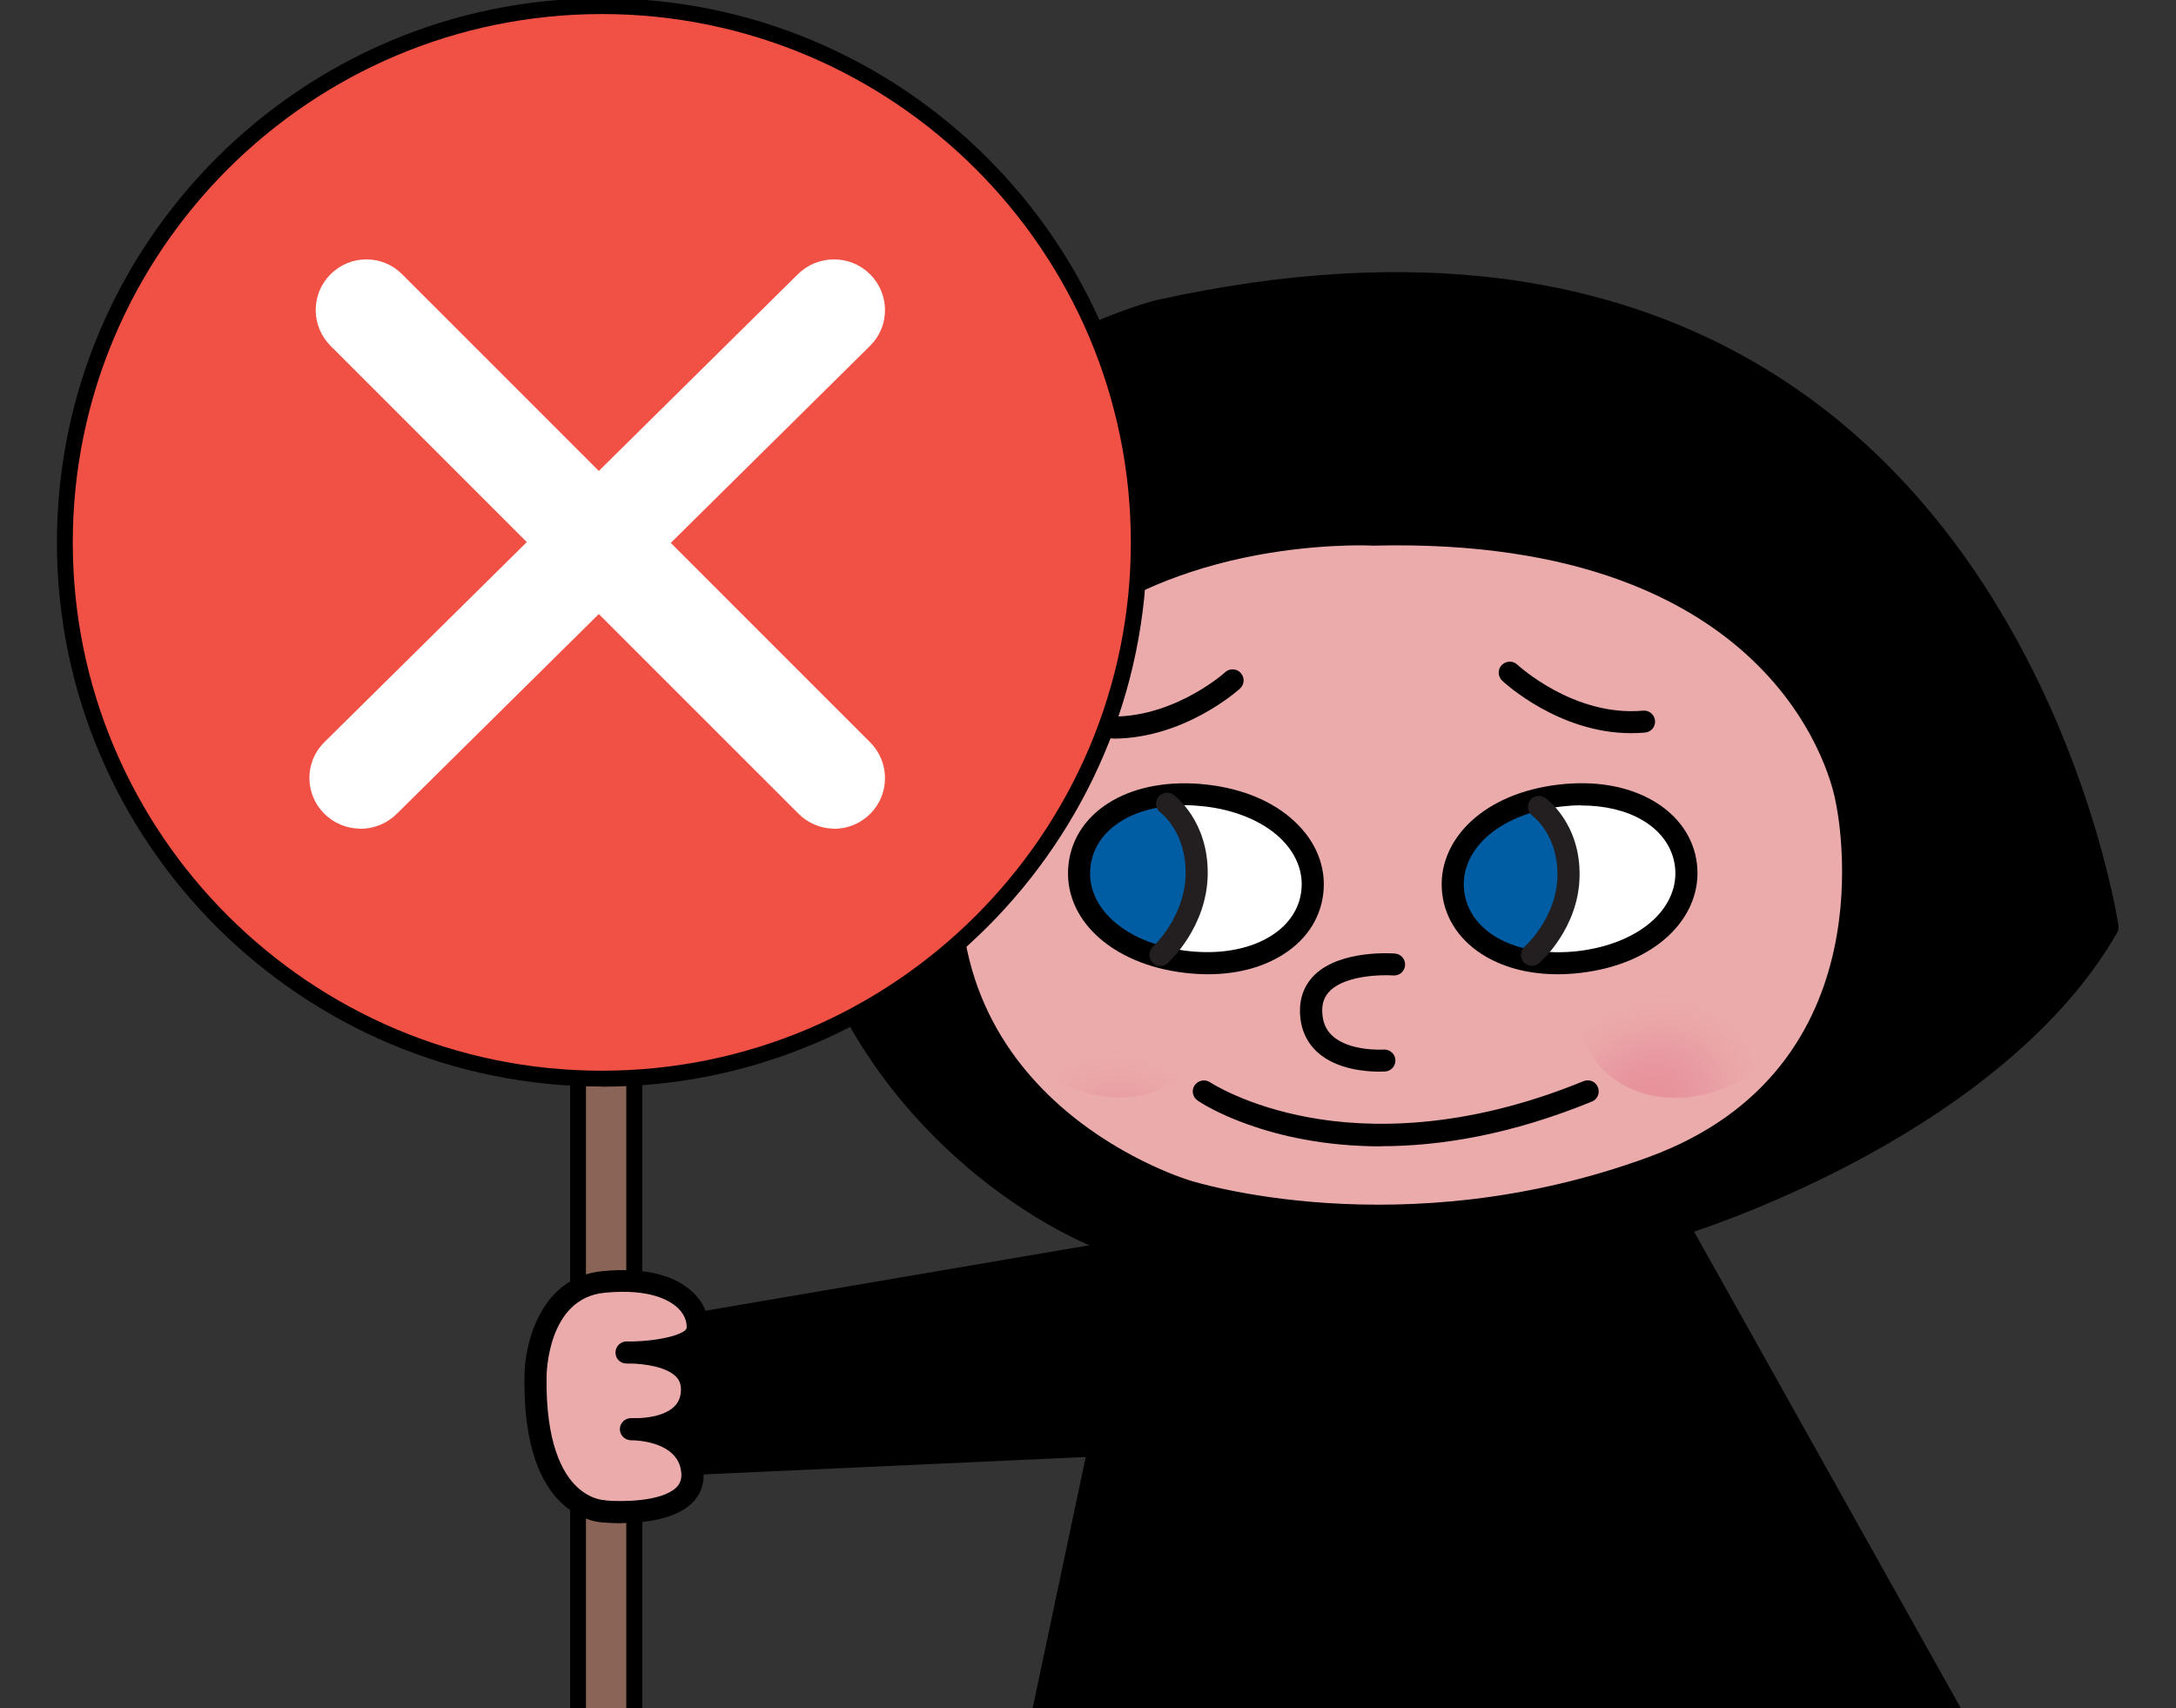 <svg width="344" height="270" viewBox="0 0 344 270" fill="none" xmlns="http://www.w3.org/2000/svg">
<rect x="0" y="0" width="344" height="270" fill="#333333" stroke="none"/>
<g clip-path="url(#clip0_4758_37440)">
<g clip-path="url(#clip1_4758_37440)">
<path d="M182.713 196.83L85.567 213.373L88.728 232.353L189.274 227.763L182.713 196.83Z" fill="black"/>
<path d="M88.728 234.099C87.89 234.099 87.147 233.477 87.004 232.641L83.843 213.66C83.675 212.704 84.322 211.819 85.28 211.652L182.426 195.085C183.36 194.942 184.222 195.516 184.437 196.448L190.998 227.381C191.094 227.883 190.998 228.409 190.663 228.816C190.328 229.222 189.873 229.461 189.37 229.485L88.824 234.075C88.824 234.075 88.776 234.075 88.752 234.075L88.728 234.099ZM87.579 214.807L90.213 230.537L187.143 226.114L181.348 198.815L87.579 214.807Z" fill="black"/>
<path d="M183.288 49.119C183.288 49.119 129.411 61.98 125.963 116.914C122.515 171.849 169.471 196.208 180.295 197.594L159.343 296.801C159.343 296.801 178.14 317.384 224.881 316.69C271.622 315.997 315.609 283.606 315.609 283.606L265.252 193.698C265.252 193.698 314.747 178.757 333.161 146.581C333.161 146.581 315.202 19.931 183.288 49.119Z" fill="black"/>
<path d="M222.582 318.46C177.301 318.46 158.84 298.833 158.073 297.973C157.69 297.566 157.547 296.993 157.666 296.443L178.259 198.957C163.677 195.395 120.934 169.602 124.263 116.795C127.711 61.239 182.33 47.542 182.881 47.422C182.881 47.422 182.881 47.422 182.905 47.422C223.516 38.434 257.59 43.191 284.121 61.55C326.6 90.93 334.813 145.768 334.909 146.318C334.957 146.7 334.909 147.083 334.694 147.418C324.972 164.414 306.726 176.534 293.125 183.73C281.799 189.706 271.957 193.292 267.815 194.678L317.118 282.745C317.549 283.51 317.333 284.466 316.639 284.992C316.184 285.327 271.67 317.742 224.905 318.436C224.114 318.436 223.324 318.436 222.558 318.436L222.582 318.46ZM161.258 296.228C164.826 299.551 184.126 315.591 224.881 314.946C266.21 314.324 305.864 288.243 313.335 283.08L263.744 194.535C263.48 194.081 263.457 193.531 263.648 193.029C263.84 192.551 264.247 192.168 264.773 192.025C265.252 191.881 313.287 177.06 331.365 146.246C330.384 140.342 321.021 91.312 282.134 64.419C256.417 46.609 223.3 42.043 183.695 50.817C182.665 51.08 131.015 64.323 127.711 117.034C124.382 169.889 168.849 194.391 180.534 195.874C181.013 195.945 181.444 196.184 181.731 196.591C182.019 196.997 182.114 197.475 182.019 197.953L161.258 296.228Z" fill="black"/>
<path d="M217.146 84.476C217.146 84.476 160.516 81.368 151.345 127.912C142.174 174.479 187.574 188.201 187.574 188.201C187.574 188.201 221.097 199.221 261.278 184.448C301.458 169.698 291.88 126.238 291.88 126.238C291.88 126.238 284.6 82.803 217.122 84.452L217.146 84.476Z" fill="#EBABAB"/>
<path d="M217.817 193.962C199.834 193.962 187.861 190.137 187.047 189.874C186.616 189.754 140.306 175.172 149.645 127.601C158.84 80.914 214.728 82.635 217.17 82.755C236.781 82.276 263.72 85.504 281.08 103.552C291.592 114.477 293.532 125.521 293.628 125.975C293.699 126.334 303.038 170.989 261.9 186.097C245.45 192.145 230.197 193.938 217.817 193.938V193.962ZM215.039 86.197C210.657 86.197 199.642 86.627 188.125 90.452C168.514 96.93 156.708 109.672 153.045 128.294C144.305 172.734 186.281 186.025 188.077 186.575C188.436 186.695 221.576 197.237 260.679 182.87C298.943 168.813 290.563 128.39 290.179 126.669C289.868 124.876 282.134 84.643 217.17 86.245C217.122 86.245 217.075 86.245 217.027 86.245C217.003 86.245 216.284 86.197 215.015 86.197H215.039Z" fill="black"/>
<mask id="mask0_4758_37440" style="mask-type:luminance" maskUnits="userSpaceOnUse" x="151" y="85" width="140" height="106">
<path d="M216.931 85.981C216.931 85.981 161.785 82.945 152.877 128.126C143.97 173.283 188.149 186.599 188.149 186.599C188.149 186.599 220.786 197.284 259.913 182.965C299.039 168.646 289.701 126.501 289.701 126.501C289.701 126.501 282.613 84.356 216.931 85.981Z" fill="white"/>
</mask>
<g mask="url(#mask0_4758_37440)">
<path opacity="0.25" d="M277.549 169.314C286.388 163.02 289.296 151.958 284.043 144.606C278.79 137.254 267.366 136.397 258.527 142.691C249.688 148.985 246.78 160.048 252.033 167.4C257.286 174.752 268.71 175.609 277.549 169.314Z" fill="url(#paint0_radial_4758_37440)"/>
<path opacity="0.25" d="M188.391 168.611C194.397 161.841 192.677 150.527 184.549 143.34C176.421 136.154 164.963 135.816 158.957 142.586C152.951 149.356 154.671 160.671 162.799 167.857C170.927 175.044 182.385 175.381 188.391 168.611Z" fill="url(#paint1_radial_4758_37440)"/>
</g>
<path d="M218.008 169.387C216.021 169.387 211.328 169.076 208.287 166.327C206.515 164.725 205.581 162.574 205.509 159.992C205.461 157.602 206.251 155.594 207.903 154.016C212.046 150.095 220.163 150.693 220.523 150.717C221.48 150.789 222.199 151.625 222.127 152.582C222.055 153.538 221.241 154.255 220.259 154.183C218.344 154.04 212.812 154.183 210.322 156.55C209.412 157.41 208.981 158.51 209.029 159.897C209.077 161.522 209.604 162.789 210.657 163.745C213.411 166.231 218.655 165.897 218.727 165.897C219.661 165.825 220.523 166.542 220.594 167.498C220.666 168.455 219.948 169.291 218.99 169.363C218.942 169.363 218.583 169.387 218.056 169.387H218.008Z" fill="black"/>
<path d="M218.344 181.197C200.313 181.197 189.945 174.407 189.322 173.953C188.532 173.403 188.316 172.328 188.867 171.539C189.418 170.75 190.495 170.535 191.285 171.061C191.357 171.108 196.984 174.814 206.994 176.631C216.26 178.328 231.298 178.686 250.334 170.893C251.22 170.535 252.25 170.941 252.609 171.85C252.968 172.734 252.561 173.762 251.651 174.121C238.745 179.404 227.539 181.173 218.344 181.173V181.197Z" fill="black"/>
<path d="M175.984 116.723C175.098 116.723 174.213 116.676 173.303 116.58C172.345 116.484 171.65 115.624 171.77 114.668C171.866 113.711 172.752 113.018 173.686 113.138C184.605 114.357 193.608 106.349 193.68 106.253C194.398 105.607 195.5 105.655 196.146 106.372C196.793 107.09 196.745 108.189 196.027 108.835C195.644 109.193 187.143 116.747 175.984 116.747V116.723Z" fill="black"/>
<path d="M257.853 115.887C246.455 115.887 237.859 107.951 237.476 107.592C236.781 106.923 236.734 105.823 237.404 105.13C238.074 104.437 239.176 104.389 239.87 105.058C239.966 105.13 248.802 113.329 259.745 112.325C260.679 112.23 261.565 112.947 261.637 113.903C261.732 114.859 261.014 115.72 260.056 115.792C259.314 115.863 258.572 115.887 257.853 115.887Z" fill="black"/>
<path d="M249.649 151.474C259.818 150.305 267.381 143.467 266.543 136.201C265.705 128.935 256.782 123.992 246.613 125.161C236.445 126.33 228.881 133.169 229.719 140.435C230.557 147.701 239.48 152.644 249.649 151.474Z" fill="white"/>
<path d="M207.471 140.461C208.309 133.195 200.745 126.357 190.577 125.188C180.408 124.019 171.485 128.961 170.647 136.227C169.809 143.493 177.373 150.332 187.541 151.501C197.71 152.67 206.633 147.727 207.471 140.461Z" fill="white"/>
<path d="M181.588 125.497C186.161 127.529 189.394 132.382 189.394 138.047C189.394 144 185.85 149.02 180.941 150.861C173.518 148.183 169.352 142.542 170.022 136.541C170.621 131.115 175.003 126.907 181.588 125.497Z" fill="#005CA3"/>
<path d="M241.259 125.999C245.282 128.293 248.036 132.883 248.036 138.19C248.036 144.836 243.726 150.382 238.003 151.649C232.639 149.832 229.143 145.935 228.616 141.059C227.898 134.509 232.759 128.389 241.259 125.975V125.999Z" fill="#005CA3"/>
<path d="M190.974 153.992C189.801 153.992 188.604 153.921 187.358 153.777C175.697 152.438 167.939 145.195 168.921 136.589C169.926 127.959 179.097 122.676 190.783 124.015C196.506 124.661 201.319 126.692 204.695 129.872C208.071 133.027 209.675 137.067 209.197 141.227C208.718 145.386 206.251 148.948 202.228 151.243C199.068 153.06 195.236 153.992 190.95 153.992H190.974ZM187.239 127.29C179.121 127.29 173.087 131.091 172.393 136.972C171.626 143.593 178.092 149.187 187.742 150.311C192.626 150.885 197.152 150.12 200.48 148.207C203.521 146.462 205.389 143.833 205.724 140.797C206.084 137.761 204.862 134.796 202.3 132.382C199.499 129.776 195.26 128.007 190.376 127.457C189.298 127.338 188.244 127.266 187.215 127.266L187.239 127.29Z" fill="black"/>
<path d="M246.24 153.992C241.978 153.992 238.122 153.06 234.962 151.243C230.939 148.925 228.472 145.363 227.994 141.227C227.515 137.068 229.119 133.051 232.495 129.872C235.896 126.717 240.685 124.685 246.407 124.015C252.13 123.346 257.279 124.23 261.301 126.549C265.324 128.868 267.791 132.43 268.27 136.566C268.748 140.725 267.144 144.741 263.768 147.921C260.368 151.076 255.579 153.108 249.856 153.777C248.634 153.921 247.413 153.992 246.24 153.992ZM249.951 127.29C248.922 127.29 247.868 127.362 246.815 127.482C241.93 128.055 237.691 129.8 234.89 132.406C232.328 134.797 231.106 137.785 231.466 140.821C231.825 143.857 233.669 146.486 236.71 148.231C240.038 150.144 244.564 150.885 249.449 150.335C254.333 149.761 258.572 148.016 261.373 145.411C263.935 143.02 265.157 140.032 264.797 136.996C264.438 133.96 262.594 131.33 259.553 129.585C256.967 128.079 253.615 127.314 249.951 127.314V127.29Z" fill="black"/>
<path d="M242.193 152.678C241.714 152.678 241.235 152.486 240.876 152.08C240.23 151.363 240.301 150.263 241.044 149.618C241.092 149.57 246.12 145.052 246.216 138.43C246.312 131.999 242.433 129.083 242.265 128.964C241.499 128.39 241.307 127.314 241.882 126.525C242.433 125.76 243.51 125.569 244.3 126.119C244.516 126.286 249.856 130.135 249.712 138.478C249.592 146.677 243.606 152.008 243.342 152.223C243.007 152.51 242.6 152.654 242.193 152.654V152.678Z" fill="#231F20"/>
<path d="M183.431 152.677C182.952 152.677 182.474 152.486 182.138 152.103C181.492 151.386 181.564 150.286 182.258 149.641C182.306 149.593 187.334 144.956 187.43 138.166C187.526 131.545 183.623 128.557 183.455 128.437C182.689 127.863 182.521 126.788 183.096 125.999C183.671 125.234 184.748 125.066 185.515 125.616C185.73 125.784 191.046 129.728 190.926 138.214C190.807 146.557 184.844 152.008 184.581 152.247C184.246 152.557 183.838 152.701 183.407 152.701L183.431 152.677Z" fill="#231F20"/>
</g>
<path d="M100.27 120.389H91.394V394.822H100.27V120.389Z" fill="#8A6456"/>
<path d="M101.535 396.06H90.129V119.15H101.535V396.084V396.06ZM92.634 393.559H99.006V121.651H92.634V393.559Z" fill="black"/>
<path d="M95.163 170.502C142.052 170.502 180.062 132.554 180.062 85.742C180.062 38.93 142.052 0.981 95.163 0.981C48.275 0.981 10.265 38.93 10.265 85.742C10.265 132.554 48.275 170.502 95.163 170.502Z" fill="#F05144"/>
<path d="M95.163 171.74C47.643 171.74 9 133.16 9 85.742C9 38.323 47.643 -0.281 95.163 -0.281C142.683 -0.281 181.327 38.299 181.327 85.742C181.327 133.184 142.683 171.764 95.163 171.764V171.74ZM95.163 2.22C49.03 2.22 11.505 39.683 11.505 85.742C11.505 131.8 49.03 169.239 95.139 169.239C141.249 169.239 178.773 131.776 178.773 85.742C178.773 39.707 141.273 2.22 95.163 2.22Z" fill="black"/>
<path d="M136.853 127.941C139.597 125.217 139.592 120.776 136.854 118.038L62.87 44.058C62.87 44.058 62.869 44.057 62.869 44.057C60.145 41.313 55.705 41.317 52.966 44.054C50.221 46.778 50.226 51.219 52.965 53.958L52.965 53.958L126.951 127.92C126.951 127.92 126.951 127.92 126.951 127.92C128.27 129.239 129.967 129.92 131.678 129.977C131.747 129.992 131.819 130 131.893 130C133.684 130 135.494 129.298 136.853 127.941ZM136.853 127.941C136.852 127.941 136.851 127.942 136.851 127.943L136.146 127.233L136.854 127.94C136.853 127.94 136.853 127.94 136.853 127.941Z" fill="white" stroke="white" stroke-width="2" stroke-linejoin="round"/>
<path d="M62.003 127.944L62.003 127.944L136.833 53.965C136.833 53.964 136.834 53.964 136.834 53.964C139.616 51.236 139.584 46.79 136.839 44.054C134.089 41.314 129.608 41.318 126.843 44.051C126.843 44.051 126.842 44.051 126.842 44.051L51.993 118.011C51.992 118.012 51.991 118.012 51.991 118.013C49.213 120.738 49.218 125.185 51.99 127.924C53.329 129.248 55.051 129.926 56.784 129.977C56.852 129.992 56.923 130 56.996 130C58.803 130 60.63 129.301 62.003 127.944Z" fill="white" stroke="white" stroke-width="2" stroke-linejoin="round"/>
<path d="M84.657 217.699C84.657 217.699 84.657 203.691 95.409 202.663C106.136 201.635 110.47 206.081 110.303 210.002C110.135 213.922 99.048 213.827 99.048 213.827C99.048 213.827 109.824 213.42 109.417 220.018C108.986 226.592 99.743 225.923 99.743 225.923C99.743 225.923 109.201 225.827 109.464 232.999C109.728 240.17 95.792 238.927 95.792 238.927C95.792 238.927 84.37 239.381 84.657 217.699Z" fill="#EBABAB"/>
<path d="M98.162 240.768C96.965 240.768 96.079 240.696 95.72 240.672C95.001 240.672 91.745 240.457 88.68 237.493C84.729 233.644 82.789 226.975 82.909 217.675C82.909 212.273 85.495 201.85 95.241 200.918C103.311 200.129 107.477 202.304 109.536 204.265C111.236 205.866 112.122 207.946 112.051 210.074C111.955 212.153 110.35 213.468 108.243 214.257C108.674 214.544 109.057 214.855 109.417 215.213C110.686 216.528 111.308 218.225 111.165 220.114C111.045 222.17 110.207 223.867 108.746 225.134C108.291 225.54 107.788 225.875 107.285 226.138C109.441 227.477 111.117 229.604 111.236 232.903C111.308 234.768 110.638 236.417 109.321 237.66C106.543 240.29 101.347 240.744 98.186 240.744L98.162 240.768ZM95.792 237.182C95.792 237.182 95.888 237.182 95.935 237.182C98.186 237.373 104.508 237.397 106.878 235.15C107.477 234.576 107.74 233.907 107.716 233.046C107.549 228.481 102.185 227.787 100.365 227.668C99.934 227.668 99.671 227.668 99.623 227.644C98.689 227.572 97.971 226.783 97.995 225.851C98.019 224.919 98.785 224.178 99.719 224.154C100.006 224.154 100.317 224.154 100.629 224.154C102.185 224.154 104.891 223.819 106.423 222.48C107.19 221.811 107.597 220.95 107.645 219.851C107.693 218.918 107.453 218.201 106.878 217.604C105.298 215.978 101.682 215.572 99.814 215.524C99.503 215.524 99.24 215.524 99.024 215.524C98.067 215.524 97.3 214.759 97.3 213.803C97.3 212.847 98.043 212.082 98.976 212.034C99.096 212.034 99.407 212.034 99.862 212.034C104.58 211.962 108.507 210.815 108.555 209.858C108.602 208.735 108.1 207.635 107.142 206.727C105.873 205.532 102.712 203.643 95.576 204.336C86.549 205.197 86.405 217.149 86.405 217.652C86.261 228.026 88.895 232.784 91.122 234.935C93.397 237.158 95.744 237.134 95.72 237.134C95.72 237.134 95.768 237.134 95.792 237.134V237.182Z" fill="black"/>
</g>
<defs>
<radialGradient id="paint0_radial_4758_37440" cx="0" cy="0" r="1" gradientUnits="userSpaceOnUse" gradientTransform="translate(260.415 174.643) rotate(-35.895) scale(19.671 16.422)">
<stop stop-color="#D9315C" stop-opacity="0.8"/>
<stop offset="0.14" stop-color="#D9315D" stop-opacity="0.78"/>
<stop offset="0.26" stop-color="#D93160" stop-opacity="0.73"/>
<stop offset="0.38" stop-color="#D93166" stop-opacity="0.65"/>
<stop offset="0.49" stop-color="#D9316F" stop-opacity="0.54"/>
<stop offset="0.54" stop-color="#D93174" stop-opacity="0.47"/>
<stop offset="0.58" stop-color="#D9366F" stop-opacity="0.42"/>
<stop offset="0.77" stop-color="#DB4F5A" stop-opacity="0.19"/>
<stop offset="0.91" stop-color="#DD5E4D" stop-opacity="0.05"/>
<stop offset="1" stop-color="#DE6449" stop-opacity="0"/>
</radialGradient>
<radialGradient id="paint1_radial_4758_37440" cx="0" cy="0" r="1" gradientUnits="userSpaceOnUse" gradientTransform="translate(178.99 183.689) rotate(-138.058) scale(19.667 16.425)">
<stop stop-color="#D9315C" stop-opacity="0.8"/>
<stop offset="0.14" stop-color="#D9315D" stop-opacity="0.78"/>
<stop offset="0.26" stop-color="#D93160" stop-opacity="0.73"/>
<stop offset="0.38" stop-color="#D93166" stop-opacity="0.65"/>
<stop offset="0.49" stop-color="#D9316F" stop-opacity="0.54"/>
<stop offset="0.54" stop-color="#D93174" stop-opacity="0.47"/>
<stop offset="0.58" stop-color="#D9366F" stop-opacity="0.42"/>
<stop offset="0.77" stop-color="#DB4F5A" stop-opacity="0.19"/>
<stop offset="0.91" stop-color="#DD5E4D" stop-opacity="0.05"/>
<stop offset="1" stop-color="#DE6449" stop-opacity="0"/>
</radialGradient>
<clipPath id="clip0_4758_37440">
<rect width="344" height="270" fill="white"/>
</clipPath>
<clipPath id="clip1_4758_37440">
<rect width="252" height="333" fill="white" transform="translate(82.909 43)"/>
</clipPath>
</defs>
</svg>
